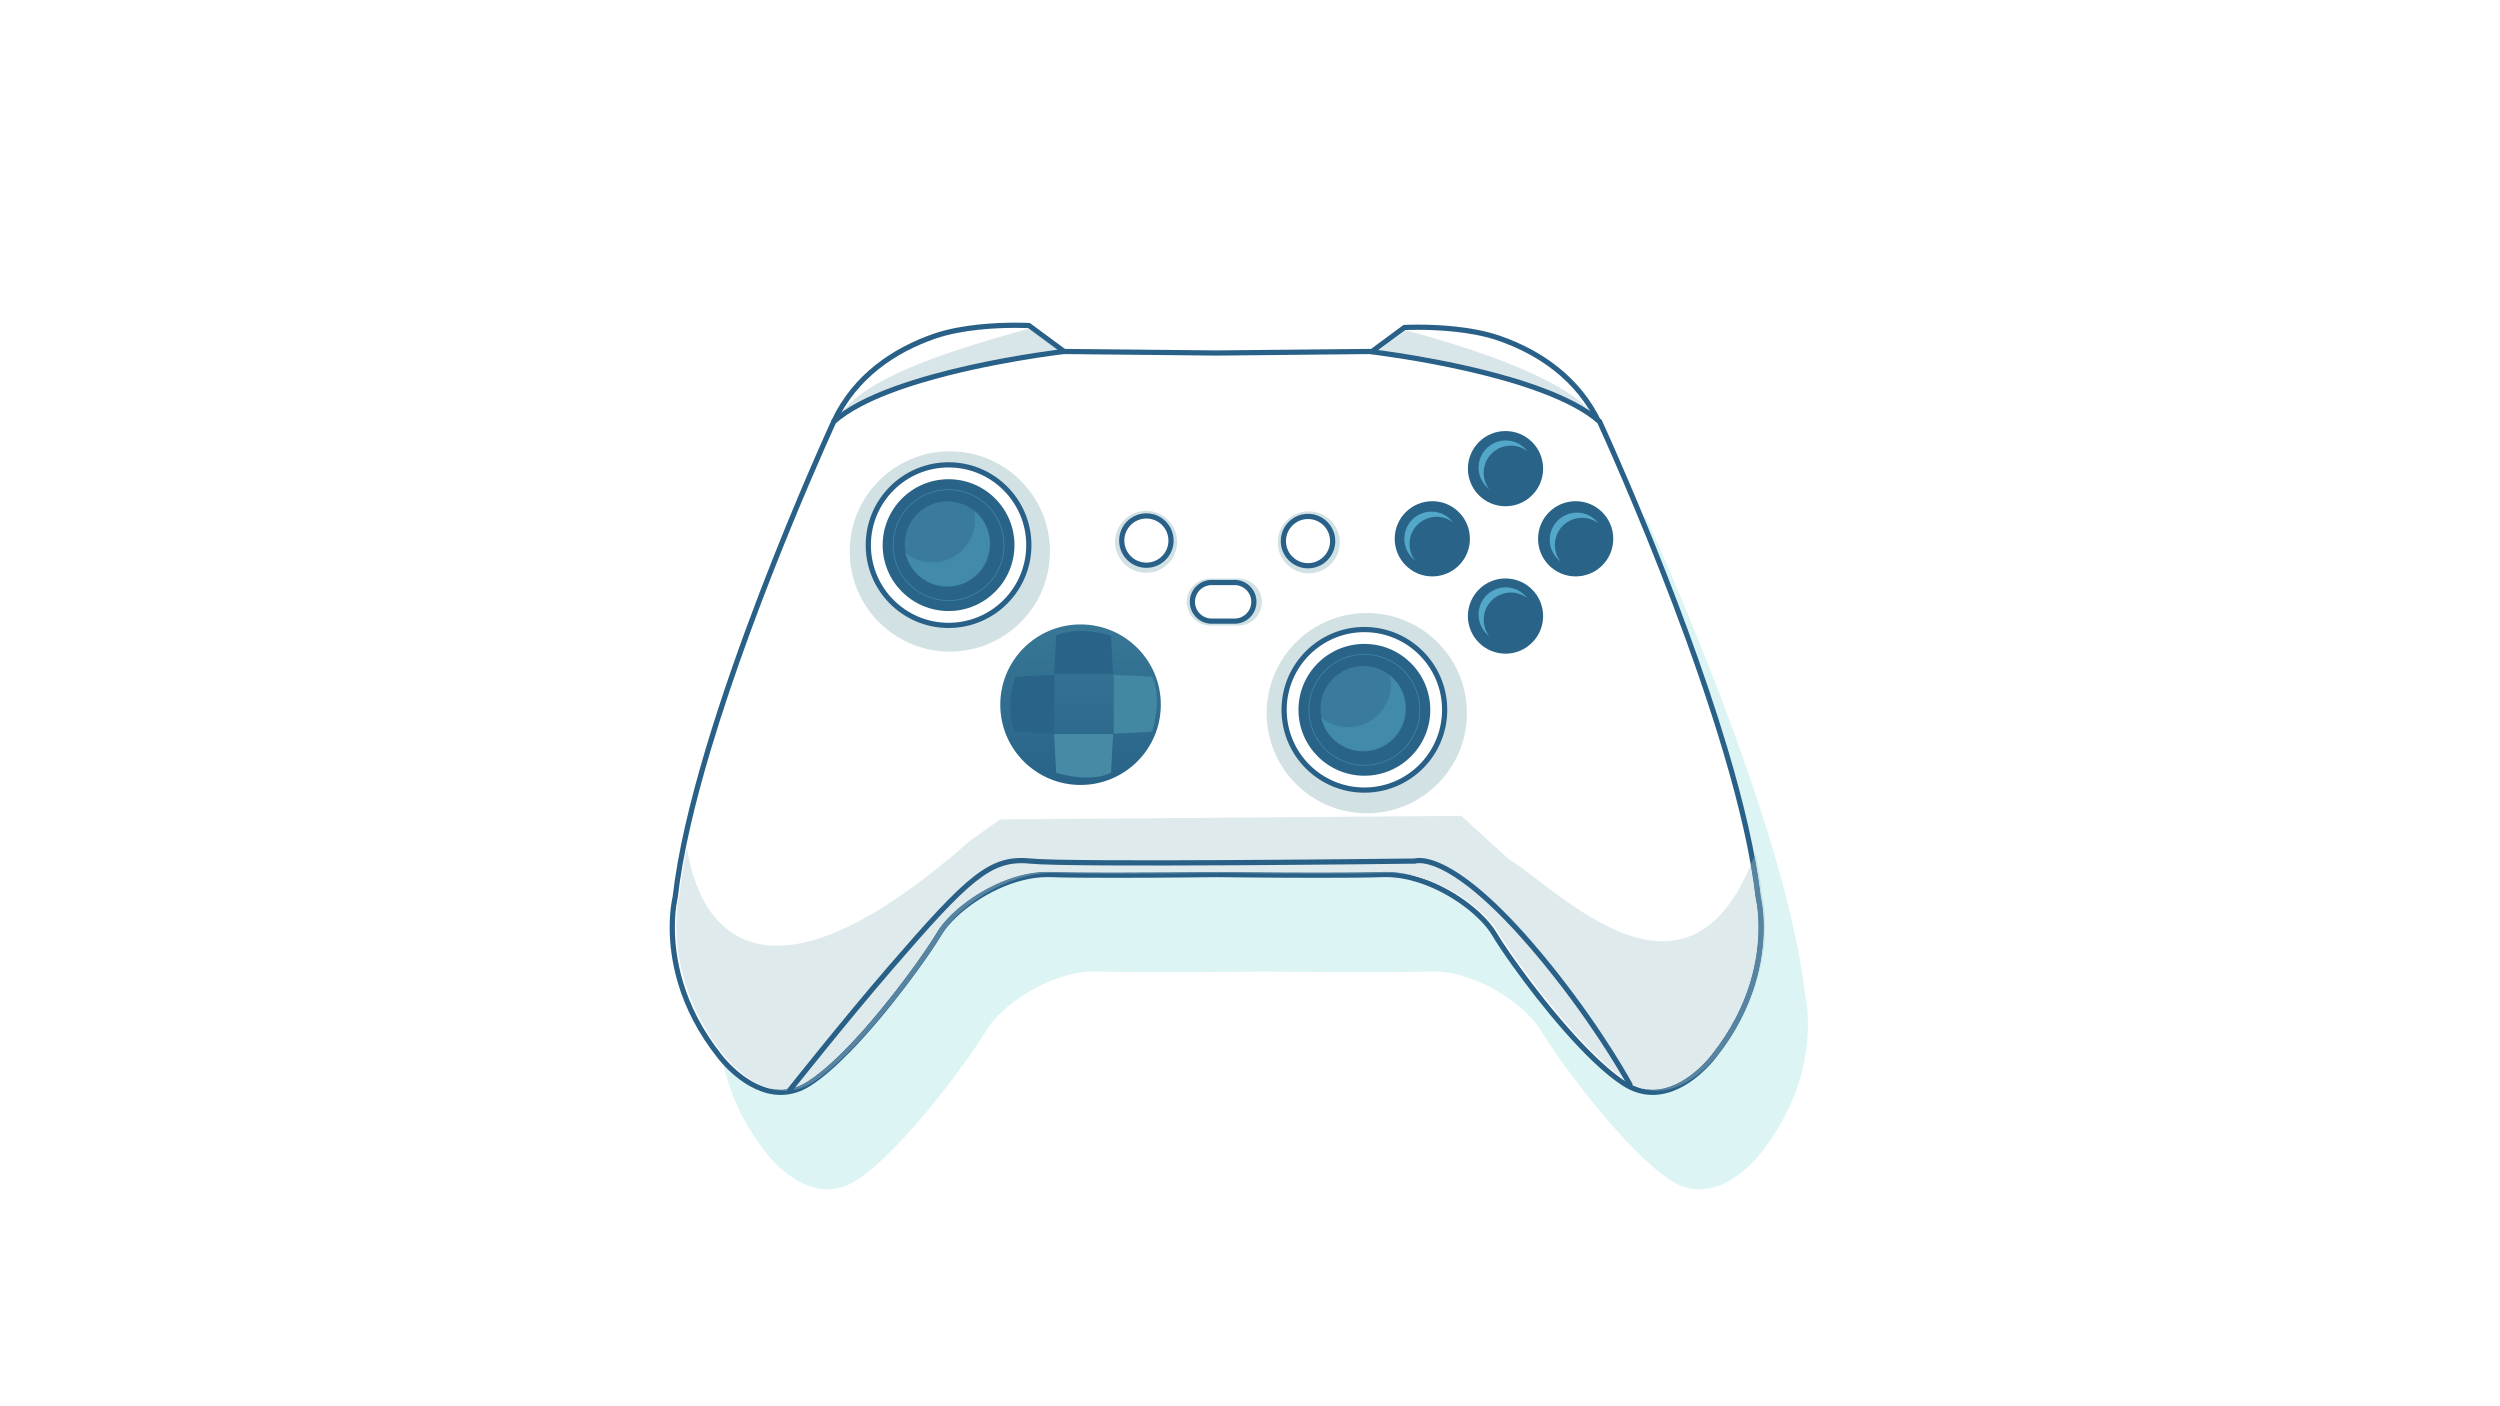 <?xml version="1.0" encoding="UTF-8"?>
<svg xmlns="http://www.w3.org/2000/svg" xmlns:xlink="http://www.w3.org/1999/xlink" width="3840" height="2160" viewBox="0 0 3840 2160">
<defs>
<clipPath id="clip-0">
<path clip-rule="nonzero" d="M 1536 959 L 1784 959 L 1784 1206 L 1536 1206 Z M 1536 959 "/>
</clipPath>
<clipPath id="clip-1">
<path clip-rule="nonzero" d="M 1783.02 1082.41 C 1783.02 1150.5 1727.82 1205.699 1659.719 1205.699 C 1591.629 1205.699 1536.43 1150.5 1536.43 1082.41 C 1536.43 1014.309 1591.629 959.109 1659.719 959.109 C 1727.82 959.109 1783.02 1014.309 1783.02 1082.41 Z M 1783.02 1082.41 "/>
</clipPath>
<clipPath id="clip-2">
<path clip-rule="nonzero" d="M 1783.02 1082.41 C 1783.02 1150.5 1727.82 1205.699 1659.719 1205.699 C 1591.629 1205.699 1536.43 1150.5 1536.43 1082.41 C 1536.43 1014.309 1591.629 959.109 1659.719 959.109 C 1727.82 959.109 1783.02 1014.309 1783.02 1082.41 "/>
</clipPath>
<linearGradient id="linear-pattern-0" gradientUnits="userSpaceOnUse" x1="0" y1="0" x2="1" y2="0" gradientTransform="matrix(0, -246.591, 246.591, 0, 1659.72, 1205.7)">
<stop offset="0" stop-color="rgb(16.078%, 39.215%, 53.333%)" stop-opacity="1"/>
<stop offset="0.031" stop-color="rgb(16.17%, 39.331%, 53.418%)" stop-opacity="1"/>
<stop offset="0.062" stop-color="rgb(16.353%, 39.563%, 53.589%)" stop-opacity="1"/>
<stop offset="0.094" stop-color="rgb(16.537%, 39.796%, 53.761%)" stop-opacity="1"/>
<stop offset="0.125" stop-color="rgb(16.721%, 40.03%, 53.932%)" stop-opacity="1"/>
<stop offset="0.156" stop-color="rgb(16.905%, 40.262%, 54.105%)" stop-opacity="1"/>
<stop offset="0.188" stop-color="rgb(17.088%, 40.495%, 54.276%)" stop-opacity="1"/>
<stop offset="0.219" stop-color="rgb(17.271%, 40.727%, 54.448%)" stop-opacity="1"/>
<stop offset="0.25" stop-color="rgb(17.456%, 40.961%, 54.619%)" stop-opacity="1"/>
<stop offset="0.281" stop-color="rgb(17.639%, 41.194%, 54.791%)" stop-opacity="1"/>
<stop offset="0.312" stop-color="rgb(17.824%, 41.426%, 54.962%)" stop-opacity="1"/>
<stop offset="0.344" stop-color="rgb(18.007%, 41.66%, 55.133%)" stop-opacity="1"/>
<stop offset="0.375" stop-color="rgb(18.192%, 41.891%, 55.305%)" stop-opacity="1"/>
<stop offset="0.406" stop-color="rgb(18.375%, 42.125%, 55.476%)" stop-opacity="1"/>
<stop offset="0.438" stop-color="rgb(18.559%, 42.358%, 55.649%)" stop-opacity="1"/>
<stop offset="0.469" stop-color="rgb(18.742%, 42.59%, 55.82%)" stop-opacity="1"/>
<stop offset="0.5" stop-color="rgb(18.927%, 42.824%, 55.992%)" stop-opacity="1"/>
<stop offset="0.531" stop-color="rgb(19.11%, 43.056%, 56.163%)" stop-opacity="1"/>
<stop offset="0.562" stop-color="rgb(19.295%, 43.289%, 56.334%)" stop-opacity="1"/>
<stop offset="0.594" stop-color="rgb(19.478%, 43.523%, 56.506%)" stop-opacity="1"/>
<stop offset="0.625" stop-color="rgb(19.662%, 43.755%, 56.677%)" stop-opacity="1"/>
<stop offset="0.656" stop-color="rgb(19.846%, 43.988%, 56.85%)" stop-opacity="1"/>
<stop offset="0.688" stop-color="rgb(20.03%, 44.22%, 57.021%)" stop-opacity="1"/>
<stop offset="0.719" stop-color="rgb(20.213%, 44.453%, 57.193%)" stop-opacity="1"/>
<stop offset="0.75" stop-color="rgb(20.396%, 44.687%, 57.364%)" stop-opacity="1"/>
<stop offset="0.781" stop-color="rgb(20.581%, 44.919%, 57.536%)" stop-opacity="1"/>
<stop offset="0.812" stop-color="rgb(20.764%, 45.152%, 57.707%)" stop-opacity="1"/>
<stop offset="0.844" stop-color="rgb(20.949%, 45.384%, 57.878%)" stop-opacity="1"/>
<stop offset="0.875" stop-color="rgb(21.132%, 45.618%, 58.051%)" stop-opacity="1"/>
<stop offset="0.906" stop-color="rgb(21.317%, 45.851%, 58.221%)" stop-opacity="1"/>
<stop offset="0.938" stop-color="rgb(21.5%, 46.083%, 58.394%)" stop-opacity="1"/>
<stop offset="0.969" stop-color="rgb(21.684%, 46.317%, 58.565%)" stop-opacity="1"/>
<stop offset="1" stop-color="rgb(21.867%, 46.548%, 58.737%)" stop-opacity="1"/>
</linearGradient>
</defs>
<rect x="-384" y="-216" width="4608" height="2592" fill="rgb(100%, 100%, 100%)" fill-opacity="1"/>
<path fill-rule="nonzero" fill="rgb(86.327%, 95.702%, 95.702%)" fill-opacity="1" d="M 1940.828 1492.301 C 1940.828 1492.301 2126.102 1494.648 2196.371 1492.301 C 2266.641 1489.961 2343.93 1543.828 2367.359 1583.66 C 2390.781 1623.469 2493.84 1766.359 2566.461 1813.199 C 2639.07 1860.051 2704.66 1771.039 2704.66 1771.039 C 2803.031 1646.898 2772.578 1527.441 2772.578 1527.441 C 2742.129 1258.07 2528.98 796.629 2528.98 796.629 C 2442.309 719.328 2175.281 688.879 2175.281 688.879 L 1940.969 691.219 L 1706.352 688.879 C 1706.352 688.879 1439.32 719.328 1352.648 796.629 C 1352.648 796.629 1139.5 1258.07 1109.051 1527.441 C 1109.051 1527.441 1078.602 1646.898 1176.98 1771.039 C 1176.98 1771.039 1242.559 1860.051 1315.18 1813.199 C 1387.789 1766.359 1490.852 1623.469 1514.281 1583.66 C 1537.699 1543.828 1615 1489.961 1685.27 1492.301 C 1755.539 1494.648 1940.828 1492.301 1940.828 1492.301 "/>
<path fill-rule="nonzero" fill="rgb(100%, 100%, 100%)" fill-opacity="1" d="M 1280.648 647.629 C 1313.449 577.359 1374.352 537.539 1435.25 516.461 C 1496.148 495.371 1580.48 500.059 1580.48 500.059 L 1634.352 539.879 L 1634.352 653 L 1322 732 L 1280.648 647.629 "/>
<path fill-rule="nonzero" fill="rgb(16.089%, 37.646%, 53.319%)" fill-opacity="1" d="M 1280.648 647.629 L 1284.281 649.32 C 1300.398 614.789 1323.391 587.77 1349.898 566.73 C 1376.41 545.691 1406.449 530.66 1436.559 520.23 C 1457.211 513.078 1480.84 508.898 1502.871 506.539 C 1524.898 504.172 1545.34 503.609 1559.66 503.609 C 1566.031 503.609 1571.191 503.719 1574.762 503.828 C 1576.539 503.891 1577.922 503.941 1578.852 503.98 C 1579.32 504.012 1579.672 504.02 1579.91 504.031 C 1580.031 504.039 1580.109 504.039 1580.172 504.051 L 1580.25 504.051 L 1580.48 500.059 L 1578.102 503.27 L 1630.352 541.898 L 1630.352 649.891 L 1324.16 727.328 L 1284.25 645.871 L 1280.648 647.629 L 1284.281 649.32 L 1280.648 647.629 L 1277.059 649.391 L 1319.84 736.672 L 1638.352 656.109 L 1638.352 537.859 L 1581.891 496.129 L 1580.699 496.059 C 1580.641 496.059 1572.578 495.609 1559.66 495.609 C 1545.129 495.609 1524.441 496.18 1502.02 498.578 C 1479.602 500.988 1455.449 505.23 1433.941 512.672 C 1403.148 523.34 1372.289 538.75 1344.93 560.461 C 1317.559 582.172 1293.699 610.199 1277.031 645.93 L 1276.219 647.672 L 1277.059 649.391 L 1280.648 647.629 "/>
<path fill-rule="nonzero" fill="rgb(85.156%, 90.234%, 91.406%)" fill-opacity="1" d="M 1293.34 632.629 C 1334.281 581.262 1437.82 544.129 1580.16 504.801 L 1623.922 537.141 C 1602.48 539.93 1549.051 547.52 1489.129 560.859 C 1450.219 569.531 1408.57 580.609 1371.102 594.43 C 1352.359 601.34 1334.672 608.93 1318.871 617.27 C 1309.66 622.129 1301.102 627.238 1293.34 632.629 "/>
<path fill-rule="nonzero" fill="rgb(37.256%, 54.881%, 64.647%)" fill-opacity="1" d="M 1623.922 537.141 L 1580.16 504.801 C 1580.27 504.77 1580.391 504.738 1580.5 504.711 C 1580.988 504.73 1581.262 504.738 1581.262 504.738 L 1624.922 537.02 C 1624.59 537.059 1624.262 537.102 1623.922 537.141 "/>
<path fill-rule="nonzero" fill="rgb(100%, 100%, 100%)" fill-opacity="1" d="M 2456.98 650.629 C 2424.191 580.359 2363.281 540.539 2302.379 519.461 C 2241.48 498.371 2157.16 503.059 2157.16 503.059 L 2103.281 542.879 L 2094 605 L 2406 709 L 2456.98 650.629 "/>
<path fill-rule="nonzero" fill="rgb(16.089%, 37.646%, 53.319%)" fill-opacity="1" d="M 2456.98 650.629 L 2460.602 648.93 C 2443.93 613.199 2420.07 585.172 2392.711 563.461 C 2365.34 541.75 2334.488 526.328 2303.691 515.672 C 2282.18 508.23 2258.039 503.988 2235.621 501.578 C 2213.199 499.18 2192.512 498.609 2177.969 498.609 C 2165.051 498.609 2157 499.059 2156.941 499.059 L 2155.738 499.129 L 2099.57 540.648 L 2089.551 607.73 L 2407.262 713.641 L 2461.711 651.301 L 2460.602 648.93 L 2456.98 650.629 L 2453.969 647.988 L 2404.738 704.359 L 2098.449 602.27 L 2107 545.109 L 2159.539 506.27 L 2157.16 503.059 L 2157.379 507.051 L 2157.461 507.051 C 2158.328 507 2166.031 506.609 2177.969 506.609 C 2192.301 506.609 2212.73 507.172 2234.762 509.539 C 2256.789 511.898 2280.43 516.078 2301.078 523.23 C 2331.18 533.66 2361.23 548.691 2387.738 569.73 C 2414.25 590.77 2437.238 617.789 2453.352 652.32 L 2456.98 650.629 L 2453.969 647.988 L 2456.98 650.629 "/>
<path fill-rule="nonzero" fill="rgb(85.156%, 90.234%, 91.406%)" fill-opacity="1" d="M 2442.051 631.09 C 2434.898 626.262 2427.09 621.66 2418.77 617.27 C 2391.121 602.68 2357.66 590.359 2322.98 580.02 C 2270.969 564.52 2216.199 553.512 2174.398 546.352 C 2150.219 542.211 2130.379 539.371 2117.941 537.699 L 2158.809 507.5 C 2158.809 507.5 2159.078 507.48 2159.57 507.461 C 2267.809 536.289 2392.25 579.371 2440.711 628.891 C 2441.16 629.621 2441.609 630.352 2442.051 631.09 "/>
<path fill-rule="nonzero" fill="rgb(37.256%, 54.881%, 64.647%)" fill-opacity="1" d="M 2444.059 632.469 C 2443.398 632.012 2442.73 631.551 2442.051 631.09 C 2441.609 630.352 2441.16 629.621 2440.711 628.891 C 2441.871 630.078 2442.988 631.27 2444.059 632.469 "/>
<path fill-rule="nonzero" fill="rgb(100%, 100%, 100%)" fill-opacity="1" d="M 1868.828 1343.301 C 1868.828 1343.301 2054.102 1345.648 2124.371 1343.301 C 2194.641 1340.961 2271.93 1394.828 2295.359 1434.648 C 2318.781 1474.469 2421.84 1617.359 2494.461 1664.199 C 2567.07 1711.051 2632.648 1622.039 2632.648 1622.039 C 2731.031 1497.898 2700.578 1378.441 2700.578 1378.441 C 2670.129 1109.07 2456.98 647.629 2456.98 647.629 C 2370.309 570.328 2103.281 539.879 2103.281 539.879 L 1868.969 542.219 L 1634.352 539.879 C 1634.352 539.879 1367.32 570.328 1280.648 647.629 C 1280.648 647.629 1067.5 1109.07 1037.051 1378.441 C 1037.051 1378.441 1006.602 1497.898 1104.98 1622.039 C 1104.98 1622.039 1170.559 1711.051 1243.18 1664.199 C 1315.789 1617.359 1418.852 1474.469 1442.281 1434.648 C 1465.699 1394.828 1543 1340.961 1613.27 1343.301 C 1683.539 1345.648 1868.828 1343.301 1868.828 1343.301 "/>
<path fill-rule="nonzero" fill="rgb(16.089%, 37.646%, 53.319%)" fill-opacity="1" d="M 1868.828 1343.301 L 1868.781 1347.301 C 1868.789 1347.301 1951.141 1348.34 2026.891 1348.34 C 2064.762 1348.34 2100.98 1348.078 2124.5 1347.301 C 2125.941 1347.25 2127.379 1347.23 2128.828 1347.23 C 2145.578 1347.23 2162.789 1350.422 2179.52 1355.84 C 2204.621 1363.969 2228.629 1377.121 2248.41 1391.809 C 2258.301 1399.148 2267.129 1406.879 2274.512 1414.52 C 2281.898 1422.16 2287.82 1429.73 2291.91 1436.68 C 2297.879 1446.82 2308.738 1463.262 2322.879 1483.059 C 2344.09 1512.738 2372.609 1549.91 2402.719 1584.129 C 2417.781 1601.238 2433.23 1617.609 2448.379 1631.941 C 2463.531 1646.281 2478.371 1658.578 2492.289 1667.57 C 2508.012 1677.719 2523.672 1681.84 2538.398 1681.828 C 2552.391 1681.828 2565.5 1678.16 2577.219 1672.738 C 2594.82 1664.609 2609.398 1652.559 2619.641 1642.551 C 2629.879 1632.539 2635.781 1624.539 2635.879 1624.422 L 2632.648 1622.039 L 2635.789 1624.531 C 2666.488 1585.789 2684.82 1547.43 2695.449 1512.93 C 2706.09 1478.422 2709.031 1447.781 2709.031 1424.422 C 2709.031 1395.488 2704.52 1377.699 2704.461 1377.449 L 2700.578 1378.441 L 2704.559 1377.988 C 2696.898 1310.262 2677.809 1230.738 2653.512 1149.461 C 2580.59 905.66 2460.648 646.039 2460.609 645.949 L 2460.262 645.191 L 2459.641 644.641 C 2448.469 634.691 2434.559 625.609 2418.77 617.27 C 2391.121 602.68 2357.66 590.359 2322.98 580.02 C 2270.969 564.52 2216.199 553.512 2174.398 546.352 C 2132.609 539.199 2103.789 535.91 2103.738 535.898 L 2103.488 535.879 L 1868.969 538.219 L 1634.141 535.879 L 1633.898 535.898 C 1633.809 535.91 1566.949 543.539 1489.129 560.859 C 1450.219 569.531 1408.57 580.609 1371.102 594.43 C 1352.359 601.34 1334.672 608.93 1318.871 617.27 C 1303.07 625.609 1289.16 634.691 1277.988 644.641 L 1277.371 645.191 L 1277.02 645.949 C 1277 646 1223.68 761.43 1166.539 910.59 C 1137.961 985.172 1108.43 1068.191 1084.129 1149.461 C 1059.82 1230.738 1040.738 1310.262 1033.078 1377.988 L 1037.051 1378.441 L 1033.172 1377.449 C 1033.109 1377.699 1028.602 1395.488 1028.602 1424.422 C 1028.602 1447.781 1031.551 1478.422 1042.18 1512.93 C 1052.809 1547.43 1071.141 1585.789 1101.84 1624.531 L 1104.98 1622.039 L 1101.762 1624.422 C 1101.891 1624.578 1112.32 1638.75 1129.629 1653.02 C 1138.289 1660.16 1148.68 1667.32 1160.41 1672.738 C 1172.141 1678.16 1185.238 1681.828 1199.238 1681.828 C 1213.969 1681.84 1229.629 1677.719 1245.352 1667.57 C 1263.898 1655.59 1284.109 1637.711 1304.48 1616.98 C 1335.02 1585.879 1365.871 1548.371 1391.32 1514.852 C 1404.039 1498.09 1415.422 1482.34 1424.719 1468.891 C 1434.02 1455.43 1441.25 1444.289 1445.719 1436.68 C 1451.172 1427.41 1459.898 1417.059 1470.969 1406.871 C 1487.578 1391.57 1509.469 1376.602 1533.488 1365.512 C 1557.52 1354.422 1583.68 1347.219 1608.809 1347.23 C 1610.25 1347.23 1611.699 1347.25 1613.129 1347.301 C 1636.66 1348.078 1672.871 1348.34 1710.762 1348.34 C 1786.512 1348.34 1868.871 1347.301 1868.879 1347.301 L 1868.828 1343.301 L 1868.781 1347.301 L 1868.828 1343.301 L 1868.781 1339.301 C 1868.781 1339.301 1867.5 1339.32 1865.102 1339.352 C 1848.309 1339.551 1776.98 1340.34 1710.762 1340.34 C 1672.922 1340.34 1636.73 1340.078 1613.398 1339.309 C 1611.871 1339.25 1610.34 1339.23 1608.809 1339.23 C 1591.039 1339.23 1573.031 1342.602 1555.648 1348.23 C 1529.57 1356.68 1504.879 1370.219 1484.449 1385.391 C 1474.238 1392.969 1465.09 1400.969 1457.359 1408.961 C 1449.641 1416.969 1443.34 1424.961 1438.828 1432.629 C 1433.078 1442.398 1422.281 1458.75 1408.238 1478.41 C 1387.18 1507.898 1358.77 1544.898 1328.898 1578.84 C 1313.969 1595.809 1298.672 1612.02 1283.762 1626.129 C 1268.852 1640.238 1254.32 1652.262 1241.012 1660.84 C 1226.469 1670.211 1212.488 1673.82 1199.238 1673.828 C 1186.66 1673.828 1174.691 1670.531 1163.762 1665.48 C 1147.371 1657.922 1133.398 1646.441 1123.578 1636.828 C 1118.68 1632.031 1114.809 1627.711 1112.172 1624.609 C 1110.859 1623.051 1109.852 1621.801 1109.18 1620.949 C 1108.852 1620.52 1108.602 1620.199 1108.43 1619.98 C 1108.352 1619.871 1108.289 1619.789 1108.25 1619.738 L 1108.211 1619.68 L 1108.199 1619.672 L 1108.16 1619.621 L 1108.109 1619.559 C 1078.051 1581.621 1060.191 1544.199 1049.82 1510.57 C 1039.461 1476.941 1036.602 1447.109 1036.602 1424.422 C 1036.602 1410.371 1037.699 1399.059 1038.789 1391.289 C 1039.328 1387.41 1039.871 1384.41 1040.281 1382.398 C 1040.48 1381.391 1040.648 1380.629 1040.762 1380.129 C 1040.82 1379.879 1040.859 1379.699 1040.891 1379.578 L 1040.922 1379.449 L 1040.93 1379.43 L 1040.988 1379.16 L 1041.02 1378.891 C 1048.59 1311.93 1067.57 1232.75 1091.789 1151.75 C 1128.129 1030.238 1176.262 904.59 1215.309 809.352 C 1234.828 761.73 1252.078 721.711 1264.441 693.602 C 1270.629 679.539 1275.59 668.461 1279.012 660.898 C 1280.711 657.121 1282.039 654.219 1282.93 652.262 C 1283.379 651.281 1283.711 650.539 1283.941 650.051 C 1284.172 649.551 1284.289 649.301 1284.289 649.301 L 1280.648 647.629 L 1283.32 650.609 C 1293.82 641.238 1307.211 632.461 1322.602 624.34 C 1349.539 610.121 1382.578 597.922 1416.941 587.691 C 1468.48 572.328 1522.988 561.352 1564.578 554.238 C 1585.379 550.68 1602.949 548.078 1615.309 546.371 C 1621.488 545.52 1626.371 544.891 1629.699 544.469 C 1631.371 544.262 1632.648 544.109 1633.512 544.012 C 1633.941 543.949 1634.262 543.91 1634.48 543.891 C 1634.699 543.859 1634.801 543.852 1634.801 543.852 L 1634.352 539.879 L 1634.309 543.879 L 1868.969 546.219 L 2103.32 543.879 L 2103.281 539.879 L 2102.828 543.852 C 2102.828 543.852 2103.078 543.879 2103.578 543.941 C 2111.371 544.859 2178.512 553.039 2254.039 570.309 C 2291.809 578.941 2331.68 589.852 2367.219 603.219 C 2384.988 609.898 2401.68 617.199 2416.469 625.102 C 2431.262 633.012 2444.141 641.539 2454.32 650.609 L 2456.98 647.629 L 2453.352 649.301 C 2453.352 649.309 2453.551 649.75 2453.961 650.629 C 2460.199 664.23 2513.539 781.301 2568.98 927.512 C 2596.711 1000.609 2624.949 1080.988 2648.102 1159.34 C 2671.238 1237.691 2689.281 1314.02 2696.609 1378.891 L 2696.641 1379.16 L 2696.711 1379.43 C 2696.781 1379.711 2701.039 1396.762 2701.039 1424.422 C 2701.031 1447.109 2698.172 1476.941 2687.809 1510.57 C 2677.441 1544.199 2659.578 1581.621 2629.52 1619.559 L 2629.48 1619.609 L 2629.43 1619.672 C 2629.238 1619.941 2619.031 1633.66 2602.531 1647.172 C 2594.281 1653.922 2584.469 1660.621 2573.609 1665.602 C 2562.762 1670.578 2550.879 1673.828 2538.398 1673.828 C 2525.148 1673.82 2511.16 1670.211 2496.629 1660.84 C 2478.879 1649.398 2458.969 1631.852 2438.859 1611.371 C 2408.68 1580.648 2377.988 1543.34 2352.691 1510.012 C 2340.031 1493.352 2328.73 1477.68 2319.5 1464.34 C 2310.27 1450.988 2303.109 1439.949 2298.801 1432.629 C 2292.789 1422.41 2283.59 1411.59 2272.078 1400.98 C 2254.809 1385.09 2232.32 1369.711 2207.488 1358.25 C 2182.66 1346.789 2155.48 1339.238 2128.828 1339.23 C 2127.289 1339.23 2125.762 1339.262 2124.23 1339.309 C 2100.91 1340.078 2064.719 1340.34 2026.891 1340.34 C 1989.051 1340.34 1949.539 1340.078 1919.5 1339.82 C 1904.48 1339.691 1891.82 1339.559 1882.922 1339.469 C 1878.469 1339.422 1874.961 1339.379 1872.57 1339.352 C 1870.172 1339.32 1868.891 1339.301 1868.879 1339.301 L 1868.781 1339.301 L 1868.828 1343.301 "/>
<path fill-rule="nonzero" fill="rgb(82.031%, 88.281%, 89.452%)" fill-opacity="1" d="M 2099.391 1249.18 C 2014.449 1249.18 1945.59 1180.328 1945.59 1095.391 C 1945.59 1010.441 2014.449 941.59 2099.391 941.59 C 2184.328 941.59 2253.191 1010.441 2253.191 1095.391 C 2253.191 1180.328 2184.328 1249.18 2099.391 1249.18 "/>
<path fill-rule="nonzero" fill="rgb(82.031%, 88.281%, 89.452%)" fill-opacity="1" d="M 1458.93 1000.828 C 1373.988 1000.828 1305.129 931.969 1305.129 847.031 C 1305.129 762.09 1373.988 693.23 1458.93 693.23 C 1543.871 693.23 1612.73 762.09 1612.73 847.031 C 1612.73 931.969 1543.871 1000.828 1458.93 1000.828 "/>
<path fill-rule="nonzero" fill="rgb(16.089%, 39.209%, 53.319%)" fill-opacity="1" d="M 2257.801 827.602 C 2257.801 859.512 2231.941 885.371 2200.031 885.371 C 2168.121 885.371 2142.25 859.512 2142.25 827.602 C 2142.25 795.691 2168.121 769.82 2200.031 769.82 C 2231.941 769.82 2257.801 795.691 2257.801 827.602 "/>
<path fill-rule="nonzero" fill="rgb(16.089%, 39.209%, 53.319%)" fill-opacity="1" d="M 2477.988 827.602 C 2477.988 859.512 2452.121 885.371 2420.211 885.371 C 2388.301 885.371 2362.43 859.512 2362.43 827.602 C 2362.43 795.691 2388.301 769.82 2420.211 769.82 C 2452.121 769.82 2477.988 795.691 2477.988 827.602 "/>
<path fill-rule="nonzero" fill="rgb(16.089%, 39.209%, 53.319%)" fill-opacity="1" d="M 2370.238 719.852 C 2370.238 751.762 2344.371 777.629 2312.461 777.629 C 2280.551 777.629 2254.68 751.762 2254.68 719.852 C 2254.68 687.941 2280.551 662.07 2312.461 662.07 C 2344.371 662.07 2370.238 687.941 2370.238 719.852 "/>
<path fill-rule="nonzero" fill="rgb(16.089%, 39.209%, 53.319%)" fill-opacity="1" d="M 2370.238 946.27 C 2370.238 978.191 2344.371 1004.051 2312.461 1004.051 C 2280.551 1004.051 2254.68 978.191 2254.68 946.27 C 2254.68 914.371 2280.551 888.5 2312.461 888.5 C 2344.371 888.5 2370.238 914.371 2370.238 946.27 "/>
<g clip-path="url(#clip-0)">
<g clip-path="url(#clip-1)">
<g clip-path="url(#clip-2)">
<path fill-rule="nonzero" fill="url(#linear-pattern-0)" d="M 1536.43 1205.699 L 1783.02 1205.699 L 1783.02 959.109 L 1536.43 959.109 Z M 1536.43 1205.699 "/>
</g>
</g>
</g>
<path fill-rule="nonzero" fill="rgb(16.089%, 39.209%, 53.319%)" fill-opacity="1" d="M 1619.121 1034.91 L 1709.691 1034.91 L 1706.57 976.43 C 1706.57 976.43 1656.602 960.109 1622.25 976.43 L 1619.121 1034.91 "/>
<path fill-rule="nonzero" fill="rgb(27.44%, 54.102%, 64.647%)" fill-opacity="1" d="M 1709.699 1127.629 L 1619.129 1127.629 L 1622.25 1186.949 C 1622.25 1186.949 1672.219 1203.5 1706.57 1186.949 L 1709.699 1127.629 "/>
<path fill-rule="nonzero" fill="rgb(26.268%, 53.319%, 63.867%)" fill-opacity="1" d="M 1710.699 1036.461 L 1710.699 1127.031 L 1769.66 1123.91 C 1769.66 1123.91 1786.109 1073.941 1769.66 1039.578 L 1710.699 1036.461 "/>
<path fill-rule="nonzero" fill="rgb(16.089%, 39.209%, 53.319%)" fill-opacity="1" d="M 1619.52 1127.031 L 1619.52 1036.461 L 1559.309 1039.578 C 1559.309 1039.578 1542.512 1089.551 1559.309 1123.91 L 1619.52 1127.031 "/>
<path fill-rule="nonzero" fill="rgb(87.5%, 91.797%, 92.969%)" fill-opacity="1" d="M 1199.238 1673.828 C 1192.629 1673.828 1186.18 1672.922 1179.969 1671.32 C 1139.738 1658.379 1111.23 1619.691 1111.23 1619.691 C 1012.852 1495.539 1043.301 1376.078 1043.301 1376.078 C 1045.941 1352.738 1049.949 1327.949 1055.07 1302.148 C 1067.148 1379.789 1106.461 1452.66 1193.59 1452.641 C 1260.859 1452.629 1356.648 1409.18 1490.371 1290.961 L 1536.359 1258.59 L 2244.531 1253.121 L 2316.359 1318.711 C 2364.379 1347.91 2462.609 1445.762 2553.949 1445.762 C 2604.34 1445.762 2652.641 1415.961 2689.219 1328.379 C 2692.289 1345.828 2694.781 1362.711 2696.609 1378.891 L 2696.641 1379.16 L 2696.711 1379.43 C 2696.781 1379.711 2701.039 1396.762 2701.039 1424.422 C 2701.031 1447.109 2698.172 1476.941 2687.809 1510.57 C 2677.441 1544.199 2659.578 1581.621 2629.52 1619.559 L 2629.48 1619.609 L 2629.43 1619.672 C 2629.238 1619.941 2619.031 1633.66 2602.531 1647.172 C 2594.281 1653.922 2584.469 1660.621 2573.609 1665.602 C 2562.762 1670.578 2550.879 1673.828 2538.398 1673.828 C 2532.738 1673.82 2526.961 1673.16 2521.051 1671.68 C 2514.371 1669.488 2507.559 1666.281 2500.699 1661.852 C 2428.09 1615.012 2325.031 1472.121 2301.602 1432.301 C 2283.441 1401.43 2232.91 1362.109 2178.371 1347.09 C 2162.109 1342.148 2145.371 1339.23 2128.828 1339.23 C 2127.289 1339.23 2125.762 1339.262 2124.23 1339.309 C 2100.91 1340.078 2064.719 1340.34 2026.891 1340.34 C 1989.051 1340.34 1949.539 1340.078 1919.5 1339.82 C 1904.48 1339.691 1891.82 1339.559 1882.922 1339.469 C 1878.469 1339.422 1874.961 1339.379 1872.57 1339.352 C 1870.172 1339.32 1868.891 1339.301 1868.879 1339.301 L 1868.781 1339.301 C 1868.781 1339.301 1867.5 1339.32 1865.102 1339.352 C 1848.309 1339.551 1776.98 1340.34 1710.762 1340.34 C 1672.922 1340.34 1636.73 1340.078 1613.398 1339.309 C 1611.871 1339.25 1610.34 1339.23 1608.809 1339.23 C 1591.039 1339.23 1573.031 1342.602 1555.648 1348.23 C 1529.57 1356.68 1504.879 1370.219 1484.449 1385.391 C 1474.238 1392.969 1465.09 1400.969 1457.359 1408.961 C 1449.641 1416.969 1443.34 1424.961 1438.828 1432.629 C 1433.078 1442.398 1422.281 1458.75 1408.238 1478.41 C 1387.18 1507.898 1358.77 1544.898 1328.898 1578.84 C 1313.969 1595.809 1298.672 1612.02 1283.762 1626.129 C 1268.852 1640.238 1254.32 1652.262 1241.012 1660.84 C 1226.469 1670.211 1212.488 1673.82 1199.238 1673.828 "/>
<path fill-rule="nonzero" fill="rgb(78.906%, 89.062%, 90.234%)" fill-opacity="1" d="M 2659.25 1591.391 C 2676.371 1564.121 2687.871 1537.539 2695.449 1512.93 C 2706.09 1478.422 2709.031 1447.781 2709.031 1424.422 C 2709.031 1397.43 2705.109 1380.148 2704.531 1377.738 C 2702.238 1357.559 2698.941 1336.352 2694.789 1314.352 C 2695.371 1312.801 2695.949 1311.262 2696.52 1309.68 C 2700.949 1332.781 2704.449 1355.02 2706.828 1376.078 C 2706.828 1376.078 2732.801 1478.012 2659.25 1591.391 M 1441.141 1444.18 C 1442.891 1441.398 1444.422 1438.898 1445.719 1436.68 C 1446.648 1435.109 1447.672 1433.512 1448.77 1431.879 C 1448.691 1432.02 1448.609 1432.16 1448.52 1432.301 C 1446.59 1435.59 1444.102 1439.59 1441.141 1444.18 "/>
<path fill-rule="nonzero" fill="rgb(33.714%, 51.756%, 63.084%)" fill-opacity="1" d="M 2544.641 1675.469 C 2537 1675.469 2529.109 1674.32 2521.051 1671.68 C 2526.961 1673.16 2532.738 1673.82 2538.398 1673.828 C 2550.879 1673.828 2562.762 1670.578 2573.609 1665.602 C 2584.469 1660.621 2594.281 1653.922 2602.531 1647.172 C 2619.031 1633.66 2629.238 1619.941 2629.43 1619.672 L 2629.48 1619.609 L 2629.52 1619.559 C 2659.578 1581.621 2677.441 1544.199 2687.809 1510.57 C 2698.172 1476.941 2701.031 1447.109 2701.039 1424.422 C 2701.039 1396.762 2696.781 1379.711 2696.711 1379.43 L 2696.641 1379.16 L 2696.609 1378.891 C 2694.781 1362.711 2692.289 1345.828 2689.219 1328.379 C 2691.102 1323.871 2692.969 1319.172 2694.789 1314.352 C 2698.941 1336.352 2702.238 1357.559 2704.531 1377.738 C 2705.109 1380.148 2709.031 1397.43 2709.031 1424.422 C 2709.031 1447.781 2706.09 1478.422 2695.449 1512.93 C 2687.871 1537.539 2676.371 1564.121 2659.25 1591.391 C 2653.172 1600.77 2646.41 1610.211 2638.898 1619.691 C 2638.898 1619.691 2597.801 1675.469 2544.641 1675.469 M 1205.488 1675.469 C 1196.602 1675.469 1188.051 1673.922 1179.969 1671.32 C 1186.18 1672.922 1192.629 1673.828 1199.238 1673.828 C 1212.488 1673.82 1226.469 1670.211 1241.012 1660.84 C 1254.32 1652.262 1268.852 1640.238 1283.762 1626.129 C 1298.672 1612.02 1313.969 1595.809 1328.898 1578.84 C 1358.77 1544.898 1387.18 1507.898 1408.238 1478.41 C 1422.281 1458.75 1433.078 1442.398 1438.828 1432.629 C 1443.34 1424.961 1449.641 1416.969 1457.359 1408.961 C 1465.09 1400.969 1474.238 1392.969 1484.449 1385.391 C 1504.879 1370.219 1529.57 1356.68 1555.648 1348.23 C 1573.031 1342.602 1591.039 1339.23 1608.809 1339.23 C 1610.34 1339.23 1611.871 1339.25 1613.398 1339.309 C 1636.73 1340.078 1672.922 1340.34 1710.762 1340.34 C 1776.98 1340.34 1848.309 1339.551 1865.102 1339.352 C 1867.5 1339.32 1868.781 1339.301 1868.781 1339.301 L 1868.879 1339.301 C 1868.891 1339.301 1870.172 1339.32 1872.57 1339.352 C 1874.961 1339.379 1878.469 1339.422 1882.922 1339.469 C 1891.82 1339.559 1904.48 1339.691 1919.5 1339.82 C 1949.539 1340.078 1989.051 1340.34 2026.891 1340.34 C 2064.719 1340.34 2100.91 1340.078 2124.23 1339.309 C 2125.762 1339.262 2127.289 1339.23 2128.828 1339.23 C 2145.371 1339.23 2162.109 1342.148 2178.371 1347.09 C 2164.039 1343.148 2149.441 1340.879 2135.07 1340.879 C 2133.59 1340.879 2132.09 1340.898 2130.609 1340.949 C 2107.191 1341.73 2070.988 1341.988 2033.129 1341.988 C 1957.422 1341.988 1875.078 1340.949 1875.078 1340.949 C 1875.078 1340.949 1792.73 1341.988 1717 1341.988 C 1679.141 1341.988 1642.941 1341.73 1619.512 1340.949 C 1618.031 1340.898 1616.539 1340.879 1615.051 1340.879 C 1546.25 1340.879 1471.988 1392.941 1448.77 1431.879 C 1447.672 1433.512 1446.648 1435.109 1445.719 1436.68 C 1444.422 1438.898 1442.891 1441.398 1441.141 1444.18 C 1408.262 1495.102 1316.031 1618.879 1249.422 1661.852 C 1234.289 1671.609 1219.48 1675.469 1205.488 1675.469 "/>
<path fill-rule="nonzero" fill="rgb(16.089%, 37.646%, 53.319%)" fill-opacity="1" d="M 1214.691 1678.789 L 1208.422 1673.82 C 1209.27 1672.75 1294.602 1565.109 1364.691 1483.961 C 1485.328 1344.27 1519.93 1312.262 1582.828 1318.629 C 1643.879 1324.809 2152.48 1318.859 2172.84 1318.621 C 2180.93 1316.328 2244.379 1306.41 2392.898 1495.031 C 2467.289 1589.512 2507.672 1665.09 2508.059 1665.84 L 2501 1669.59 C 2500.602 1668.852 2460.531 1593.852 2386.609 1499.98 C 2343.02 1444.621 2279.281 1371.98 2223.172 1340.328 C 2189.828 1321.52 2175.012 1326.309 2174.859 1326.371 L 2174.191 1326.629 L 2173.531 1326.609 C 2151.949 1326.871 1644.449 1332.922 1582.02 1326.59 C 1550.629 1323.41 1528.109 1330.801 1498.922 1353.859 C 1468.84 1377.621 1432.16 1418.078 1370.738 1489.191 C 1300.77 1570.211 1215.539 1677.711 1214.691 1678.789 "/>
<path fill-rule="nonzero" fill="rgb(82.031%, 88.281%, 89.452%)" fill-opacity="1" d="M 1760.449 879.91 C 1734.141 879.91 1712.82 858.59 1712.82 832.281 C 1712.82 805.98 1734.141 784.648 1760.449 784.648 C 1786.75 784.648 1808.07 805.98 1808.07 832.281 C 1808.07 858.59 1786.75 879.91 1760.449 879.91 "/>
<path fill-rule="nonzero" fill="rgb(82.031%, 88.281%, 89.452%)" fill-opacity="1" d="M 2010.301 880.691 C 1983.988 880.691 1962.672 859.371 1962.672 833.059 C 1962.672 806.762 1983.988 785.43 2010.301 785.43 C 2036.602 785.43 2057.922 806.762 2057.922 833.059 C 2057.922 859.371 2036.602 880.691 2010.301 880.691 "/>
<path fill-rule="nonzero" fill="rgb(100%, 100%, 100%)" fill-opacity="1" d="M 1798.699 830.328 C 1798.699 851.238 1781.75 868.199 1760.84 868.199 C 1739.922 868.199 1722.969 851.238 1722.969 830.328 C 1722.969 809.422 1739.922 792.461 1760.84 792.461 C 1781.75 792.461 1798.699 809.422 1798.699 830.328 "/>
<path fill-rule="nonzero" fill="rgb(16.089%, 37.646%, 53.319%)" fill-opacity="1" d="M 1798.699 830.328 L 1794.699 830.328 C 1794.699 839.691 1790.922 848.141 1784.781 854.281 C 1778.641 860.41 1770.199 864.191 1760.84 864.199 C 1751.469 864.191 1743.031 860.41 1736.891 854.281 C 1730.75 848.141 1726.969 839.691 1726.969 830.328 C 1726.969 820.961 1730.75 812.52 1736.891 806.379 C 1743.031 800.25 1751.469 796.461 1760.84 796.461 C 1770.199 796.461 1778.641 800.25 1784.781 806.379 C 1790.922 812.52 1794.699 820.961 1794.699 830.328 L 1802.699 830.328 C 1802.711 818.781 1798.012 808.289 1790.441 800.719 C 1782.879 793.148 1772.391 788.461 1760.84 788.461 C 1749.289 788.461 1738.801 793.148 1731.23 800.719 C 1723.66 808.289 1718.969 818.781 1718.969 830.328 C 1718.969 841.879 1723.66 852.371 1731.23 859.93 C 1738.801 867.512 1749.289 872.199 1760.84 872.199 C 1772.391 872.199 1782.879 867.512 1790.441 859.93 C 1798.012 852.371 1802.711 841.879 1802.699 830.328 L 1798.699 830.328 "/>
<path fill-rule="nonzero" fill="rgb(100%, 100%, 100%)" fill-opacity="1" d="M 2046.988 831.109 C 2046.988 852.02 2030.039 868.98 2009.129 868.98 C 1988.211 868.98 1971.262 852.02 1971.262 831.109 C 1971.262 810.199 1988.211 793.238 2009.129 793.238 C 2030.039 793.238 2046.988 810.199 2046.988 831.109 "/>
<path fill-rule="nonzero" fill="rgb(16.089%, 37.646%, 53.319%)" fill-opacity="1" d="M 2046.988 831.109 L 2042.988 831.109 C 2042.988 840.469 2039.211 848.922 2033.07 855.059 C 2026.93 861.191 2018.488 864.98 2009.129 864.98 C 1999.762 864.98 1991.32 861.191 1985.18 855.059 C 1979.039 848.922 1975.262 840.469 1975.262 831.109 C 1975.262 821.738 1979.039 813.301 1985.18 807.16 C 1991.32 801.031 1999.762 797.238 2009.129 797.238 C 2018.488 797.238 2026.93 801.031 2033.07 807.16 C 2039.211 813.301 2042.988 821.738 2042.988 831.109 L 2050.988 831.109 C 2051 819.559 2046.301 809.07 2038.73 801.512 C 2031.172 793.93 2020.672 789.238 2009.129 789.238 C 1997.578 789.238 1987.078 793.93 1979.52 801.512 C 1971.949 809.07 1967.25 819.559 1967.262 831.109 C 1967.25 842.66 1971.949 853.148 1979.52 860.711 C 1987.078 868.289 1997.578 872.98 2009.129 872.98 C 2020.672 872.98 2031.172 868.289 2038.73 860.711 C 2046.301 853.148 2051 842.66 2050.988 831.109 L 2046.988 831.109 "/>
<path fill-rule="nonzero" fill="rgb(82.031%, 88.281%, 89.452%)" fill-opacity="1" d="M 1901.988 960.91 L 1859.109 960.91 C 1839.121 960.91 1822.91 944.699 1822.91 924.699 C 1822.91 904.711 1839.121 888.5 1859.109 888.5 L 1901.988 888.5 C 1921.98 888.5 1938.199 904.711 1938.199 924.699 C 1938.199 944.699 1921.98 960.91 1901.988 960.91 "/>
<path fill-rule="nonzero" fill="rgb(100%, 100%, 100%)" fill-opacity="1" d="M 1896.301 954.078 L 1861.172 954.078 C 1844.781 954.078 1831.5 940.801 1831.5 924.41 C 1831.5 908.031 1844.781 894.738 1861.172 894.738 L 1896.301 894.738 C 1912.691 894.738 1925.969 908.031 1925.969 924.41 C 1925.969 940.801 1912.691 954.078 1896.301 954.078 "/>
<path fill-rule="nonzero" fill="rgb(16.089%, 37.646%, 53.319%)" fill-opacity="1" d="M 1896.301 954.078 L 1896.301 950.078 L 1861.172 950.078 C 1854.07 950.078 1847.672 947.219 1843.02 942.559 C 1838.359 937.91 1835.5 931.512 1835.5 924.41 C 1835.5 917.309 1838.359 910.922 1843.02 906.262 C 1847.672 901.609 1854.07 898.75 1861.172 898.738 L 1896.301 898.738 C 1903.398 898.75 1909.801 901.609 1914.449 906.262 C 1919.102 910.922 1921.969 917.309 1921.969 924.41 C 1921.969 931.512 1919.102 937.91 1914.449 942.559 C 1909.801 947.219 1903.398 950.078 1896.301 950.078 L 1896.301 958.078 C 1905.59 958.09 1914.031 954.309 1920.109 948.219 C 1926.199 942.141 1929.969 933.699 1929.969 924.41 C 1929.969 915.129 1926.199 906.691 1920.109 900.609 C 1914.031 894.52 1905.59 890.738 1896.301 890.738 L 1861.172 890.738 C 1851.879 890.738 1843.441 894.52 1837.359 900.609 C 1831.27 906.691 1827.488 915.129 1827.5 924.41 C 1827.488 933.699 1831.27 942.141 1837.359 948.219 C 1843.441 954.309 1851.879 958.09 1861.172 958.078 L 1896.301 958.078 L 1896.301 954.078 "/>
<path fill-rule="nonzero" fill="rgb(32.542%, 65.819%, 78.906%)" fill-opacity="1" d="M 2278.969 726.172 C 2278.969 703.129 2297.641 684.461 2320.68 684.461 C 2330.18 684.461 2338.941 687.641 2345.961 693 C 2338.328 683.012 2326.32 676.57 2312.789 676.57 C 2289.75 676.57 2271.078 695.238 2271.078 718.281 C 2271.078 731.809 2277.52 743.82 2287.512 751.441 C 2282.148 744.43 2278.969 735.672 2278.969 726.172 "/>
<path fill-rule="nonzero" fill="rgb(32.542%, 65.819%, 78.906%)" fill-opacity="1" d="M 2278.969 951.809 C 2278.969 928.781 2297.641 910.102 2320.68 910.102 C 2330.18 910.102 2338.941 913.289 2345.961 918.641 C 2338.328 908.66 2326.32 902.211 2312.789 902.211 C 2289.75 902.211 2271.078 920.891 2271.078 943.922 C 2271.078 957.449 2277.52 969.469 2287.512 977.09 C 2282.148 970.078 2278.969 961.32 2278.969 951.809 "/>
<path fill-rule="nonzero" fill="rgb(32.542%, 65.819%, 78.906%)" fill-opacity="1" d="M 2388.281 837.039 C 2388.281 814 2406.949 795.328 2429.988 795.328 C 2439.488 795.328 2448.25 798.512 2455.262 803.871 C 2447.641 793.879 2435.629 787.441 2422.102 787.441 C 2399.059 787.441 2380.391 806.109 2380.391 829.148 C 2380.391 842.68 2386.828 854.691 2396.82 862.32 C 2391.461 855.301 2388.281 846.539 2388.281 837.039 "/>
<path fill-rule="nonzero" fill="rgb(32.542%, 65.819%, 78.906%)" fill-opacity="1" d="M 2164.969 835.48 C 2164.969 812.441 2183.648 793.77 2206.68 793.77 C 2216.191 793.77 2224.949 796.949 2231.961 802.309 C 2224.34 792.32 2212.32 785.879 2198.789 785.879 C 2175.762 785.879 2157.078 804.551 2157.078 827.59 C 2157.078 841.109 2163.531 853.129 2173.512 860.75 C 2168.16 853.738 2164.969 844.98 2164.969 835.48 "/>
<path fill-rule="nonzero" fill="rgb(100%, 100%, 100%)" fill-opacity="1" d="M 1580.301 837.309 C 1580.301 905.41 1525.102 960.609 1457.012 960.609 C 1388.91 960.609 1333.711 905.41 1333.711 837.309 C 1333.711 769.219 1388.91 714.02 1457.012 714.02 C 1525.102 714.02 1580.301 769.219 1580.301 837.309 "/>
<path fill-rule="nonzero" fill="rgb(16.089%, 37.646%, 53.319%)" fill-opacity="1" d="M 1580.301 837.309 L 1576.301 837.309 C 1576.301 870.27 1562.949 900.07 1541.359 921.672 C 1519.762 943.262 1489.961 956.609 1457.012 956.609 C 1424.051 956.609 1394.25 943.262 1372.648 921.672 C 1351.059 900.07 1337.711 870.27 1337.711 837.309 C 1337.711 804.359 1351.059 774.559 1372.648 752.961 C 1394.25 731.371 1424.051 718.02 1457.012 718.02 C 1489.961 718.02 1519.762 731.371 1541.359 752.961 C 1562.949 774.559 1576.301 804.359 1576.301 837.309 L 1584.301 837.309 C 1584.301 802.18 1570.051 770.328 1547.02 747.301 C 1523.988 724.27 1492.141 710.02 1457.012 710.02 C 1421.871 710.02 1390.02 724.27 1366.988 747.301 C 1343.961 770.328 1329.711 802.18 1329.711 837.309 C 1329.711 872.449 1343.961 904.301 1366.988 927.328 C 1390.02 950.359 1421.871 964.609 1457.012 964.609 C 1492.141 964.609 1523.988 950.359 1547.02 927.328 C 1570.051 904.301 1584.301 872.449 1584.301 837.309 L 1580.301 837.309 "/>
<path fill-rule="nonzero" fill="rgb(16.089%, 39.209%, 53.319%)" fill-opacity="1" d="M 1558.25 837.309 C 1558.25 893.23 1512.922 938.559 1457.012 938.559 C 1401.09 938.559 1355.762 893.23 1355.762 837.309 C 1355.762 781.398 1401.09 736.07 1457.012 736.07 C 1512.922 736.07 1558.25 781.398 1558.25 837.309 "/>
<path fill-rule="nonzero" fill="rgb(22.752%, 48.242%, 60.742%)" fill-opacity="1" d="M 1520.879 835.68 C 1520.879 871.879 1491.531 901.219 1455.34 901.219 C 1419.141 901.219 1389.789 871.879 1389.789 835.68 C 1389.789 799.48 1419.141 770.141 1455.34 770.141 C 1491.531 770.141 1520.879 799.48 1520.879 835.68 "/>
<path fill-rule="nonzero" fill="rgb(25.877%, 54.492%, 65.819%)" fill-opacity="1" d="M 1496.109 784.211 C 1497.129 788.789 1497.68 793.551 1497.68 798.441 C 1497.68 834.641 1468.34 863.98 1432.141 863.98 C 1416.398 863.98 1401.961 858.43 1390.672 849.191 C 1397.172 878.539 1423.328 900.488 1454.641 900.488 C 1490.84 900.488 1520.18 871.148 1520.18 834.949 C 1520.18 814.488 1510.801 796.23 1496.109 784.211 "/>
<path fill-rule="nonzero" fill="rgb(25.877%, 54.492%, 65.819%)" fill-opacity="1" d="M 1542.219 837.309 L 1541.719 837.309 C 1541.719 860.711 1532.238 881.879 1516.91 897.219 C 1501.578 912.551 1480.398 922.031 1457.012 922.031 C 1433.609 922.031 1412.441 912.551 1397.102 897.219 C 1381.77 881.879 1372.289 860.711 1372.289 837.309 C 1372.289 813.922 1381.77 792.738 1397.102 777.41 C 1412.441 762.078 1433.609 752.602 1457.012 752.602 C 1480.398 752.602 1501.578 762.078 1516.91 777.41 C 1532.238 792.738 1541.719 813.922 1541.719 837.309 L 1542.719 837.309 C 1542.719 789.98 1504.34 751.602 1457.012 751.602 C 1409.672 751.602 1371.289 789.98 1371.289 837.309 C 1371.289 884.648 1409.672 923.031 1457.012 923.031 C 1504.34 923.031 1542.719 884.648 1542.719 837.309 L 1542.219 837.309 "/>
<path fill-rule="nonzero" fill="rgb(100%, 100%, 100%)" fill-opacity="1" d="M 2218.98 1090.289 C 2218.98 1158.379 2163.781 1213.578 2095.691 1213.578 C 2027.59 1213.578 1972.391 1158.379 1972.391 1090.289 C 1972.391 1022.191 2027.59 966.988 2095.691 966.988 C 2163.781 966.988 2218.98 1022.191 2218.98 1090.289 "/>
<path fill-rule="nonzero" fill="rgb(16.089%, 37.646%, 53.319%)" fill-opacity="1" d="M 2218.98 1090.289 L 2214.98 1090.289 C 2214.98 1123.238 2201.629 1153.039 2180.039 1174.641 C 2158.441 1196.238 2128.641 1209.578 2095.691 1209.578 C 2062.73 1209.578 2032.93 1196.238 2011.328 1174.641 C 1989.738 1153.039 1976.391 1123.238 1976.391 1090.289 C 1976.391 1057.328 1989.738 1027.539 2011.328 1005.93 C 2032.93 984.34 2062.73 970.988 2095.691 970.988 C 2128.641 970.988 2158.441 984.34 2180.039 1005.93 C 2201.629 1027.539 2214.98 1057.328 2214.98 1090.289 L 2222.98 1090.289 C 2222.98 1055.148 2208.73 1023.301 2185.699 1000.281 C 2162.672 977.25 2130.82 962.988 2095.691 962.988 C 2060.551 962.988 2028.699 977.25 2005.672 1000.281 C 1982.641 1023.301 1968.391 1055.148 1968.391 1090.289 C 1968.391 1125.43 1982.641 1157.281 2005.672 1180.301 C 2028.699 1203.328 2060.551 1217.59 2095.691 1217.578 C 2130.82 1217.59 2162.672 1203.328 2185.699 1180.301 C 2208.73 1157.281 2222.98 1125.43 2222.98 1090.289 L 2218.98 1090.289 "/>
<path fill-rule="nonzero" fill="rgb(16.089%, 39.209%, 53.319%)" fill-opacity="1" d="M 2196.93 1090.289 C 2196.93 1146.211 2151.602 1191.531 2095.691 1191.531 C 2039.77 1191.531 1994.441 1146.211 1994.441 1090.289 C 1994.441 1034.371 2039.77 989.039 2095.691 989.039 C 2151.602 989.039 2196.93 1034.371 2196.93 1090.289 "/>
<path fill-rule="nonzero" fill="rgb(22.752%, 48.242%, 60.742%)" fill-opacity="1" d="M 2159.559 1088.648 C 2159.559 1124.852 2130.211 1154.191 2094.02 1154.191 C 2057.82 1154.191 2028.469 1124.852 2028.469 1088.648 C 2028.469 1052.461 2057.82 1023.109 2094.02 1023.109 C 2130.211 1023.109 2159.559 1052.461 2159.559 1088.648 "/>
<path fill-rule="nonzero" fill="rgb(25.877%, 54.492%, 65.819%)" fill-opacity="1" d="M 2134.789 1037.18 C 2135.809 1041.77 2136.359 1046.531 2136.359 1051.422 C 2136.359 1087.609 2107.02 1116.961 2070.82 1116.961 C 2055.078 1116.961 2040.641 1111.41 2029.352 1102.16 C 2035.852 1131.512 2062.012 1153.469 2093.32 1153.469 C 2129.52 1153.469 2158.859 1124.121 2158.859 1087.93 C 2158.859 1067.469 2149.48 1049.199 2134.789 1037.18 "/>
<path fill-rule="nonzero" fill="rgb(25.877%, 54.492%, 65.819%)" fill-opacity="1" d="M 2180.898 1090.289 L 2180.398 1090.289 C 2180.398 1113.68 2170.922 1134.859 2155.59 1150.191 C 2140.262 1165.52 2119.078 1175 2095.691 1175 C 2072.289 1175 2051.121 1165.52 2035.781 1150.191 C 2020.449 1134.859 2010.969 1113.68 2010.969 1090.289 C 2010.969 1066.891 2020.449 1045.719 2035.781 1030.391 C 2051.121 1015.059 2072.289 1005.57 2095.691 1005.57 C 2119.078 1005.57 2140.262 1015.059 2155.59 1030.391 C 2170.922 1045.719 2180.398 1066.891 2180.398 1090.289 L 2181.398 1090.289 C 2181.398 1042.949 2143.02 1004.57 2095.691 1004.57 C 2048.352 1004.578 2009.969 1042.949 2009.969 1090.289 C 2009.969 1137.629 2048.352 1176 2095.691 1176 C 2143.02 1176 2181.398 1137.629 2181.398 1090.289 L 2180.898 1090.289 "/>
</svg>
